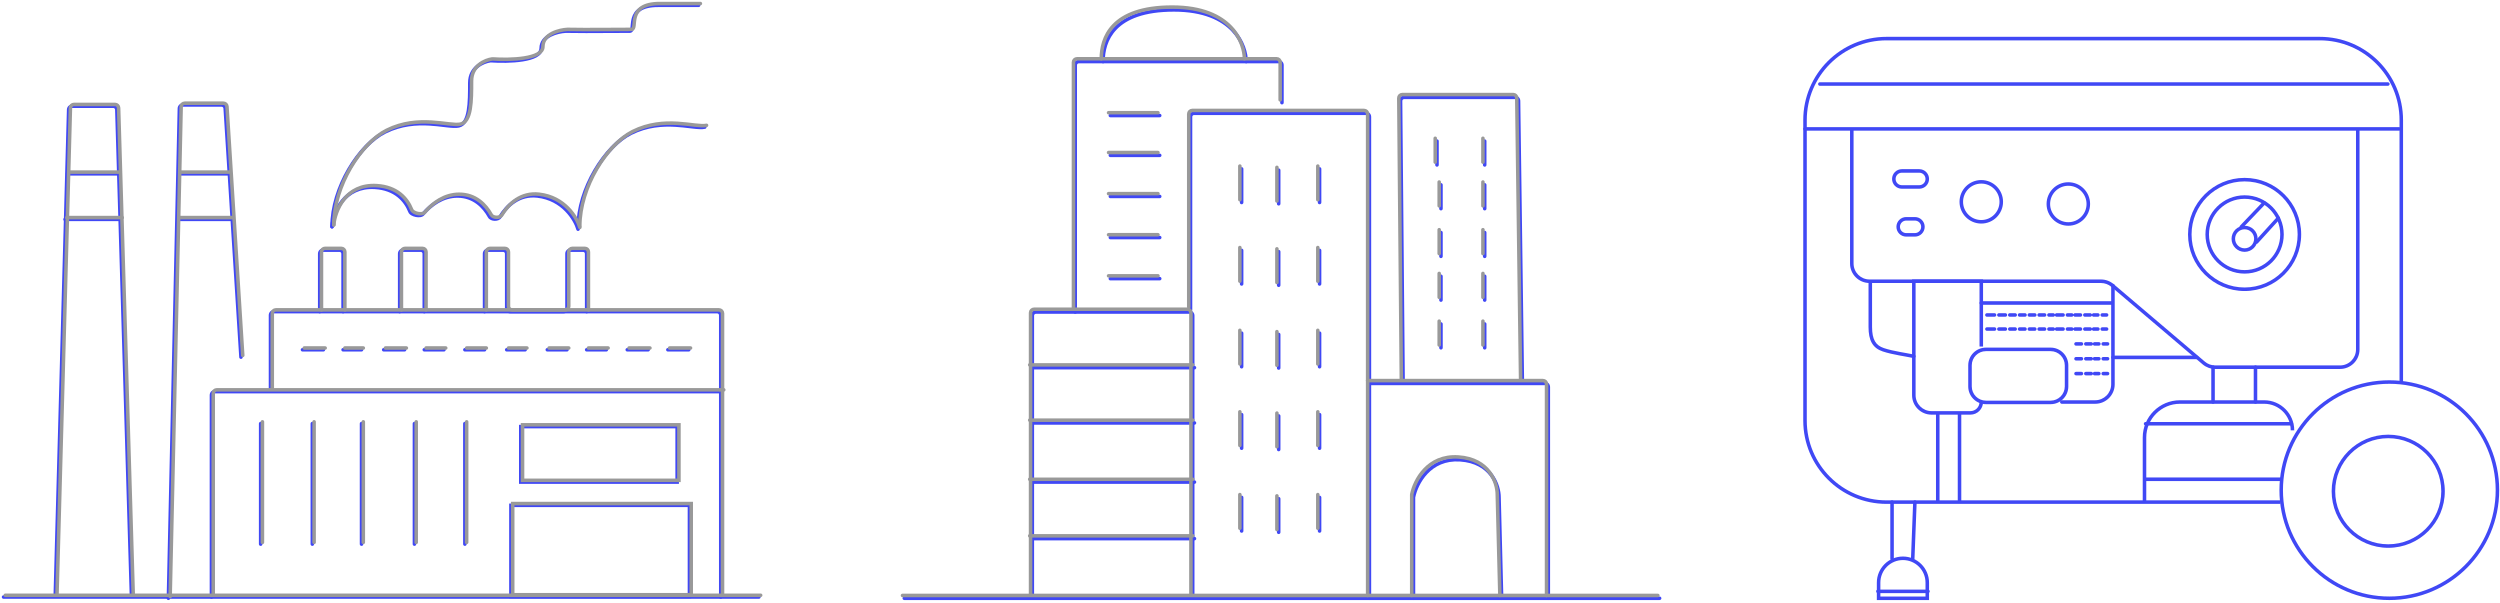 <svg width="705" height="170" viewBox="0 0 705 170" fill="none" xmlns="http://www.w3.org/2000/svg">
<path fill-rule="evenodd" clip-rule="evenodd" d="M20.359 30.447C20.089 30.447 19.867 30.663 19.86 30.933L16.084 167.867H36.564L32.446 30.932C32.438 30.662 32.216 30.447 31.946 30.447H20.359ZM37.565 167.867L33.445 30.902C33.421 30.092 32.757 29.447 31.946 29.447H20.359C19.547 29.447 18.882 30.094 18.86 30.906L15.084 167.867H1C0.724 167.867 0.5 168.091 0.5 168.367C0.5 168.643 0.724 168.867 1 168.867H214.007C214.283 168.867 214.507 168.643 214.507 168.367C214.507 168.091 214.283 167.867 214.007 167.867H37.565Z" fill="#4048F5"/>
<path fill-rule="evenodd" clip-rule="evenodd" d="M50.087 30.568C50.105 29.753 50.771 29.102 51.587 29.102H62.506C63.298 29.102 63.953 29.717 64.003 30.507L68.454 100.688C68.471 100.963 68.262 101.201 67.986 101.218C67.711 101.236 67.473 101.027 67.456 100.751L65.021 62.365H50.374L47.986 168.726C47.98 169.002 47.751 169.221 47.475 169.215C47.199 169.209 46.98 168.98 46.987 168.704L50.087 30.568ZM50.396 61.365H64.958L64.207 49.529H50.662L50.396 61.365ZM50.684 48.529H64.144L63.005 30.57C62.988 30.307 62.77 30.102 62.506 30.102H51.587C51.315 30.102 51.093 30.319 51.087 30.59L50.684 48.529ZM18.539 49.029C18.539 48.753 18.763 48.529 19.039 48.529H33.263C33.539 48.529 33.763 48.753 33.763 49.029C33.763 49.305 33.539 49.529 33.263 49.529H19.039C18.763 49.529 18.539 49.305 18.539 49.029ZM17.846 61.865C17.846 61.589 18.07 61.365 18.346 61.365H33.957C34.233 61.365 34.457 61.589 34.457 61.865C34.457 62.141 34.233 62.365 33.957 62.365H18.346C18.07 62.365 17.846 62.141 17.846 61.865Z" fill="#4048F5"/>
<path fill-rule="evenodd" clip-rule="evenodd" d="M77.281 88.383C77.005 88.383 76.781 88.607 76.781 88.883V110.085C76.781 110.362 76.557 110.585 76.281 110.585C76.005 110.585 75.781 110.362 75.781 110.085V88.883C75.781 88.054 76.453 87.383 77.281 87.383H202.253C203.081 87.383 203.753 88.054 203.753 88.883V168.367C203.753 168.644 203.529 168.867 203.253 168.867C202.976 168.867 202.753 168.644 202.753 168.367V88.883C202.753 88.607 202.529 88.383 202.253 88.383H77.281Z" fill="#4048F5"/>
<path fill-rule="evenodd" clip-rule="evenodd" d="M91.158 71.037C90.882 71.037 90.658 71.261 90.658 71.537V87.883C90.658 88.159 90.434 88.383 90.158 88.383C89.882 88.383 89.658 88.159 89.658 87.883V71.537C89.658 70.709 90.329 70.037 91.158 70.037H95.749C96.577 70.037 97.249 70.709 97.249 71.537V87.883C97.249 88.159 97.025 88.383 96.749 88.383C96.473 88.383 96.249 88.159 96.249 87.883V71.537C96.249 71.261 96.025 71.037 95.749 71.037H91.158ZM113.707 71.037C113.43 71.037 113.207 71.26 113.207 71.536V87.883C113.207 88.159 112.983 88.383 112.707 88.383C112.431 88.383 112.207 88.159 112.207 87.883V71.536C112.207 70.706 112.88 70.037 113.707 70.037H118.645C119.474 70.037 120.145 70.709 120.145 71.537V87.883C120.145 88.159 119.922 88.383 119.645 88.383C119.369 88.383 119.145 88.159 119.145 87.883V71.537C119.145 71.261 118.922 71.037 118.645 71.037H113.707ZM137.644 71.037C137.368 71.037 137.144 71.261 137.144 71.537V87.883C137.144 88.159 136.921 88.383 136.644 88.383C136.368 88.383 136.144 88.159 136.144 87.883V71.537C136.144 70.709 136.816 70.037 137.644 70.037H141.889C142.717 70.037 143.389 70.709 143.389 71.537V86.883C143.389 87.159 143.613 87.383 143.889 87.383H158.888C159.164 87.383 159.388 87.159 159.388 86.883V71.537C159.388 70.709 160.059 70.037 160.888 70.037H164.438C165.267 70.037 165.938 70.709 165.938 71.537V87.883C165.938 88.159 165.715 88.383 165.438 88.383C165.162 88.383 164.938 88.159 164.938 87.883V71.537C164.938 71.261 164.715 71.037 164.438 71.037H160.888C160.612 71.037 160.388 71.261 160.388 71.537V86.883C160.388 87.711 159.716 88.383 158.888 88.383H143.889C143.06 88.383 142.389 87.711 142.389 86.883V71.537C142.389 71.261 142.165 71.037 141.889 71.037H137.644ZM84.801 98.637C84.801 98.361 85.025 98.137 85.301 98.137H91.198C91.475 98.137 91.698 98.361 91.698 98.637C91.698 98.913 91.475 99.137 91.198 99.137H85.301C85.025 99.137 84.801 98.913 84.801 98.637ZM96.249 98.637C96.249 98.361 96.473 98.137 96.749 98.137H101.953C102.229 98.137 102.453 98.361 102.453 98.637C102.453 98.913 102.229 99.137 101.953 99.137H96.749C96.473 99.137 96.249 98.913 96.249 98.637ZM107.697 98.637C107.697 98.361 107.921 98.137 108.197 98.137H114.095C114.371 98.137 114.595 98.361 114.595 98.637C114.595 98.913 114.371 99.137 114.095 99.137H108.197C107.921 99.137 107.697 98.913 107.697 98.637ZM119.145 98.637C119.145 98.361 119.369 98.137 119.645 98.137H125.196C125.472 98.137 125.696 98.361 125.696 98.637C125.696 98.913 125.472 99.137 125.196 99.137H119.645C119.369 99.137 119.145 98.913 119.145 98.637ZM130.594 98.637C130.594 98.361 130.818 98.137 131.094 98.137H136.644C136.921 98.137 137.144 98.361 137.144 98.637C137.144 98.913 136.921 99.137 136.644 99.137H131.094C130.818 99.137 130.594 98.913 130.594 98.637ZM142.389 98.637C142.389 98.361 142.613 98.137 142.889 98.137H148.093C148.369 98.137 148.593 98.361 148.593 98.637C148.593 98.913 148.369 99.137 148.093 99.137H142.889C142.613 99.137 142.389 98.913 142.389 98.637ZM153.837 98.637C153.837 98.361 154.061 98.137 154.337 98.137H159.888C160.164 98.137 160.388 98.361 160.388 98.637C160.388 98.913 160.164 99.137 159.888 99.137H154.337C154.061 99.137 153.837 98.913 153.837 98.637ZM164.938 98.637C164.938 98.361 165.162 98.137 165.438 98.137H170.989C171.265 98.137 171.489 98.361 171.489 98.637C171.489 98.913 171.265 99.137 170.989 99.137H165.438C165.162 99.137 164.938 98.913 164.938 98.637ZM176.387 98.637C176.387 98.361 176.611 98.137 176.887 98.137H182.784C183.06 98.137 183.284 98.361 183.284 98.637C183.284 98.913 183.06 99.137 182.784 99.137H176.887C176.611 99.137 176.387 98.913 176.387 98.637ZM187.835 98.637C187.835 98.361 188.059 98.137 188.335 98.137H194.232C194.509 98.137 194.732 98.361 194.732 98.637C194.732 98.913 194.509 99.137 194.232 99.137H188.335C188.059 99.137 187.835 98.913 187.835 98.637ZM59.129 111.432C59.129 110.604 59.8 109.932 60.629 109.932H203.599C203.875 109.932 204.099 110.156 204.099 110.432C204.099 110.709 203.875 110.932 203.599 110.932H60.629C60.353 110.932 60.129 111.156 60.129 111.432V168.368C60.129 168.644 59.905 168.868 59.629 168.868C59.353 168.868 59.129 168.644 59.129 168.368V111.432ZM73.506 118.952C73.782 118.952 74.006 119.176 74.006 119.452V153.45C74.006 153.726 73.782 153.95 73.506 153.95C73.23 153.95 73.006 153.726 73.006 153.45V119.452C73.006 119.176 73.23 118.952 73.506 118.952ZM88.076 118.952C88.352 118.952 88.576 119.176 88.576 119.452V153.45C88.576 153.726 88.352 153.95 88.076 153.95C87.8 153.95 87.576 153.726 87.576 153.45V119.452C87.576 119.176 87.8 118.952 88.076 118.952ZM101.953 118.952C102.229 118.952 102.453 119.176 102.453 119.452V153.45C102.453 153.726 102.229 153.95 101.953 153.95C101.677 153.95 101.453 153.726 101.453 153.45V119.452C101.453 119.176 101.677 118.952 101.953 118.952ZM116.87 118.952C117.146 118.952 117.37 119.176 117.37 119.452V153.45C117.37 153.726 117.146 153.95 116.87 153.95C116.594 153.95 116.37 153.726 116.37 153.45V119.452C116.37 119.176 116.594 118.952 116.87 118.952ZM131.094 118.952C131.37 118.952 131.594 119.176 131.594 119.452V153.45C131.594 153.726 131.37 153.95 131.094 153.95C130.818 153.95 130.594 153.726 130.594 153.45V119.452C130.594 119.176 130.818 118.952 131.094 118.952Z" fill="#4048F5"/>
<path fill-rule="evenodd" clip-rule="evenodd" d="M190.457 120.799H147.358V135.451H190.457V120.799ZM146.358 119.799V136.451H191.457V119.799H146.358Z" fill="#4048F5"/>
<path fill-rule="evenodd" clip-rule="evenodd" d="M193.926 143.002H144.582V167.715H193.926V143.002ZM143.582 142.002V168.715H194.926V142.002H143.582Z" fill="#4048F5"/>
<path fill-rule="evenodd" clip-rule="evenodd" d="M96.888 57.025C95.081 59.285 94.292 62.098 94.125 63.99C94.101 64.265 93.858 64.468 93.583 64.444C93.308 64.42 93.105 64.177 93.129 63.902C93.309 61.862 94.15 58.848 96.107 56.401C98.083 53.93 101.185 52.057 105.8 52.346C111.708 52.715 114.718 56.082 116.07 59.469C116.114 59.578 116.242 59.729 116.503 59.881C116.755 60.028 117.08 60.146 117.425 60.214C117.77 60.283 118.109 60.296 118.386 60.254C118.673 60.211 118.829 60.119 118.897 60.039C121.169 57.371 124.61 54.773 129.012 54.773C133.841 54.773 136.851 57.892 138.474 60.835C138.598 61.059 138.983 61.27 139.518 61.285C140.054 61.3 140.441 61.111 140.571 60.897C142.545 57.632 146.164 54.147 151.619 54.777C159.103 55.64 162.647 61.608 163.49 64.5C163.567 64.765 163.415 65.043 163.15 65.12C162.885 65.197 162.607 65.045 162.53 64.78C161.755 62.121 158.452 56.572 151.505 55.77C146.613 55.206 143.309 58.301 141.426 61.414C141.023 62.081 140.177 62.304 139.49 62.285C138.801 62.265 137.972 61.995 137.598 61.318C136.07 58.546 133.334 55.773 129.012 55.773C125.025 55.773 121.838 58.129 119.658 60.688C119.37 61.026 118.94 61.182 118.536 61.243C118.121 61.306 117.663 61.281 117.23 61.195C116.797 61.109 116.363 60.957 115.999 60.745C115.645 60.538 115.302 60.241 115.142 59.84C113.908 56.749 111.196 53.685 105.738 53.344C101.472 53.077 98.676 54.789 96.888 57.025Z" fill="#4048F5"/>
<path fill-rule="evenodd" clip-rule="evenodd" d="M180.218 2.219C181.378 1.465 183.075 1 185.56 1H197.008C197.284 1 197.508 1.224 197.508 1.5C197.508 1.776 197.284 2 197.008 2H185.56C183.188 2 181.704 2.446 180.764 3.057C179.836 3.661 179.385 4.459 179.143 5.284C178.955 5.924 178.898 6.546 178.844 7.129C178.826 7.326 178.808 7.519 178.786 7.706C178.745 8.046 178.684 8.416 178.53 8.707C178.448 8.862 178.33 9.013 178.157 9.124C177.982 9.237 177.784 9.285 177.581 9.285C174.999 9.285 172.793 9.3 170.73 9.313C166.988 9.338 163.721 9.36 159.549 9.285C158.441 9.343 156.791 9.645 155.434 10.348C154.075 11.052 153.103 12.1 153.103 13.642C153.103 14.801 152.332 15.623 151.305 16.184C150.279 16.745 148.893 17.11 147.404 17.345C144.417 17.816 140.843 17.787 138.437 17.617C138.403 17.614 138.377 17.615 138.353 17.619C137.427 17.743 136.068 18.18 134.951 19.089C133.852 19.983 132.981 21.338 132.981 23.356V23.388C132.981 26.14 132.981 29.036 132.584 31.333C132.384 32.487 132.078 33.532 131.594 34.344C131.103 35.169 130.414 35.776 129.468 35.986C128.59 36.181 127.375 36.079 126.002 35.924C125.696 35.89 125.379 35.852 125.052 35.813C123.875 35.673 122.562 35.517 121.134 35.433C117.495 35.219 113.17 35.479 108.768 37.68C105.276 39.425 101.61 43.241 98.811 48.031C96.017 52.813 94.127 58.503 94.127 63.945C94.127 64.221 93.903 64.445 93.627 64.445C93.351 64.445 93.127 64.221 93.127 63.945C93.127 58.285 95.087 52.423 97.948 47.526C100.804 42.637 104.596 38.647 108.321 36.785C112.939 34.476 117.46 34.215 121.193 34.435C122.654 34.521 124.005 34.681 125.185 34.822C125.508 34.86 125.818 34.897 126.114 34.931C127.528 35.09 128.567 35.162 129.251 35.01C129.865 34.873 130.347 34.483 130.735 33.833C131.129 33.171 131.408 32.264 131.598 31.163C131.98 28.959 131.981 26.145 131.981 23.356C131.981 21.002 133.016 19.375 134.32 18.313C135.608 17.265 137.151 16.772 138.219 16.628C138.32 16.614 138.415 16.613 138.507 16.619C140.872 16.786 144.364 16.812 147.249 16.357C148.696 16.129 149.948 15.786 150.826 15.306C151.703 14.827 152.103 14.275 152.103 13.642C152.103 11.576 153.442 10.254 154.974 9.46C156.502 8.669 158.312 8.346 159.516 8.286C159.527 8.285 159.539 8.285 159.55 8.285C163.719 8.36 166.97 8.338 170.708 8.314C172.772 8.3 174.984 8.285 177.581 8.285C177.601 8.285 177.612 8.283 177.617 8.282C177.622 8.277 177.632 8.265 177.647 8.238C177.704 8.13 177.752 7.931 177.793 7.588C177.81 7.445 177.825 7.283 177.841 7.106C177.895 6.509 177.965 5.746 178.184 5.002C178.477 4.005 179.046 2.982 180.218 2.219ZM177.621 8.281C177.621 8.281 177.621 8.281 177.619 8.281C177.62 8.281 177.621 8.281 177.621 8.281Z" fill="#4048F5"/>
<path fill-rule="evenodd" clip-rule="evenodd" d="M195.497 35.277C196.911 35.437 197.95 35.508 198.634 35.356C198.903 35.296 199.17 35.466 199.23 35.736C199.29 36.005 199.12 36.273 198.851 36.333C197.973 36.528 196.758 36.426 195.385 36.271C195.079 36.236 194.762 36.199 194.435 36.16C193.258 36.02 191.945 35.864 190.517 35.78C186.878 35.566 182.553 35.825 178.151 38.026C174.659 39.772 170.993 43.588 168.194 48.377C165.4 53.16 163.51 58.85 163.51 64.291C163.51 64.568 163.286 64.791 163.01 64.791C162.734 64.791 162.51 64.568 162.51 64.291C162.51 58.632 164.47 52.769 167.331 47.873C170.187 42.984 173.979 38.994 177.704 37.132C182.322 34.823 186.843 34.562 190.576 34.782C192.037 34.867 193.388 35.028 194.569 35.169C194.891 35.207 195.201 35.244 195.497 35.277Z" fill="#4048F5"/>
<path fill-rule="evenodd" clip-rule="evenodd" d="M292.116 88.496C291.839 88.496 291.616 88.72 291.616 88.996V168.214H335.843V88.996C335.843 88.72 335.619 88.496 335.343 88.496H292.116ZM336.843 168.214V88.996C336.843 88.168 336.171 87.496 335.343 87.496H292.116C291.287 87.496 290.616 88.168 290.616 88.996V168.214H255.007C254.73 168.214 254.507 168.438 254.507 168.714C254.507 168.991 254.73 169.214 255.007 169.214H468.013C468.289 169.214 468.513 168.991 468.513 168.714C468.513 168.438 468.289 168.214 468.013 168.214H336.843Z" fill="#4048F5"/>
<path fill-rule="evenodd" clip-rule="evenodd" d="M290.381 103.689C290.381 103.413 290.605 103.189 290.881 103.189H336.846C337.122 103.189 337.346 103.413 337.346 103.689C337.346 103.966 337.122 104.189 336.846 104.189H290.881C290.605 104.189 290.381 103.966 290.381 103.689ZM290.381 119.275C290.381 118.999 290.605 118.775 290.881 118.775H336.846C337.122 118.775 337.346 118.999 337.346 119.275C337.346 119.551 337.122 119.775 336.846 119.775H290.881C290.605 119.775 290.381 119.551 290.381 119.275ZM290.381 135.948C290.381 135.672 290.605 135.448 290.881 135.448H336.846C337.122 135.448 337.346 135.672 337.346 135.948C337.346 136.224 337.122 136.448 336.846 136.448H290.881C290.605 136.448 290.381 136.224 290.381 135.948ZM290.381 151.896C290.381 151.62 290.605 151.396 290.881 151.396H336.846C337.122 151.396 337.346 151.62 337.346 151.896C337.346 152.172 337.122 152.396 336.846 152.396H290.881C290.605 152.396 290.381 152.172 290.381 151.896Z" fill="#4048F5"/>
<path fill-rule="evenodd" clip-rule="evenodd" d="M304.213 17.867C303.937 17.867 303.713 18.091 303.713 18.367V87.996C303.713 88.272 303.49 88.496 303.213 88.496C302.937 88.496 302.713 88.272 302.713 87.996V18.367C302.713 17.539 303.385 16.867 304.213 16.867H360.51C361.338 16.867 362.01 17.539 362.01 18.367V28.957C362.01 29.234 361.786 29.457 361.51 29.457C361.234 29.457 361.01 29.234 361.01 28.957V18.367C361.01 18.091 360.786 17.867 360.51 17.867H304.213ZM312.613 32.58C312.613 32.303 312.837 32.08 313.113 32.08H327.045C327.321 32.08 327.545 32.303 327.545 32.58C327.545 32.856 327.321 33.08 327.045 33.08H313.113C312.837 33.08 312.613 32.856 312.613 32.58ZM312.613 43.808C312.613 43.532 312.837 43.308 313.113 43.308H327.045C327.321 43.308 327.545 43.532 327.545 43.808C327.545 44.084 327.321 44.308 327.045 44.308H313.113C312.837 44.308 312.613 44.084 312.613 43.808ZM312.613 55.398C312.613 55.122 312.837 54.898 313.113 54.898H327.045C327.321 54.898 327.545 55.122 327.545 55.398C327.545 55.674 327.321 55.898 327.045 55.898H313.113C312.837 55.898 312.613 55.674 312.613 55.398ZM312.613 66.988C312.613 66.712 312.837 66.488 313.113 66.488H327.045C327.321 66.488 327.545 66.712 327.545 66.988C327.545 67.264 327.321 67.488 327.045 67.488H313.113C312.837 67.488 312.613 67.264 312.613 66.988ZM312.613 78.579C312.613 78.302 312.837 78.079 313.113 78.079H327.045C327.321 78.079 327.545 78.302 327.545 78.579C327.545 78.855 327.321 79.079 327.045 79.079H313.113C312.837 79.079 312.613 78.855 312.613 78.579Z" fill="#4048F5"/>
<path fill-rule="evenodd" clip-rule="evenodd" d="M335.225 32.941C335.225 32.113 335.896 31.441 336.725 31.441H385.174C386.002 31.441 386.674 32.113 386.674 32.941V168.714C386.674 168.99 386.45 169.214 386.174 169.214C385.898 169.214 385.674 168.99 385.674 168.714V32.941C385.674 32.665 385.45 32.441 385.174 32.441H336.725C336.449 32.441 336.225 32.665 336.225 32.941V87.38C336.225 87.656 336.001 87.88 335.725 87.88C335.449 87.88 335.225 87.656 335.225 87.38V32.941ZM350.139 47.125C350.415 47.125 350.639 47.349 350.639 47.625V57.108C350.639 57.384 350.415 57.608 350.139 57.608C349.863 57.608 349.639 57.384 349.639 57.108V47.625C349.639 47.349 349.863 47.125 350.139 47.125ZM372.12 47.125C372.396 47.125 372.62 47.349 372.62 47.625V57.108C372.62 57.384 372.396 57.608 372.12 57.608C371.844 57.608 371.62 57.384 371.62 57.108V47.625C371.62 47.349 371.844 47.125 372.12 47.125ZM360.589 47.489C360.865 47.489 361.089 47.713 361.089 47.989V57.472C361.089 57.748 360.865 57.972 360.589 57.972C360.313 57.972 360.089 57.748 360.089 57.472V47.989C360.089 47.713 360.313 47.489 360.589 47.489ZM350.139 70.103C350.415 70.103 350.639 70.326 350.639 70.603V80.085C350.639 80.362 350.415 80.585 350.139 80.585C349.863 80.585 349.639 80.362 349.639 80.085V70.603C349.639 70.326 349.863 70.103 350.139 70.103ZM372.12 70.103C372.396 70.103 372.62 70.326 372.62 70.603V80.085C372.62 80.362 372.396 80.585 372.12 80.585C371.844 80.585 371.62 80.362 371.62 80.085V70.603C371.62 70.326 371.844 70.103 372.12 70.103ZM360.589 70.467C360.865 70.467 361.089 70.691 361.089 70.967V80.45C361.089 80.726 360.865 80.95 360.589 80.95C360.313 80.95 360.089 80.726 360.089 80.45V70.967C360.089 70.691 360.313 70.467 360.589 70.467ZM350.139 93.445C350.415 93.445 350.639 93.669 350.639 93.945V103.428C350.639 103.704 350.415 103.928 350.139 103.928C349.863 103.928 349.639 103.704 349.639 103.428V93.945C349.639 93.669 349.863 93.445 350.139 93.445ZM372.12 93.445C372.396 93.445 372.62 93.669 372.62 93.945V103.428C372.62 103.704 372.396 103.928 372.12 103.928C371.844 103.928 371.62 103.704 371.62 103.428V93.945C371.62 93.669 371.844 93.445 372.12 93.445ZM360.589 93.81C360.865 93.81 361.089 94.034 361.089 94.31V103.793C361.089 104.069 360.865 104.293 360.589 104.293C360.313 104.293 360.089 104.069 360.089 103.793V94.31C360.089 94.034 360.313 93.81 360.589 93.81ZM350.139 116.423C350.415 116.423 350.639 116.647 350.639 116.923V126.406C350.639 126.682 350.415 126.906 350.139 126.906C349.863 126.906 349.639 126.682 349.639 126.406V116.923C349.639 116.647 349.863 116.423 350.139 116.423ZM372.12 116.423C372.396 116.423 372.62 116.647 372.62 116.923V126.406C372.62 126.682 372.396 126.906 372.12 126.906C371.844 126.906 371.62 126.682 371.62 126.406V116.923C371.62 116.647 371.844 116.423 372.12 116.423ZM360.589 116.788C360.865 116.788 361.089 117.011 361.089 117.288V126.77C361.089 127.047 360.865 127.27 360.589 127.27C360.313 127.27 360.089 127.047 360.089 126.77V117.288C360.089 117.011 360.313 116.788 360.589 116.788ZM350.139 139.765C350.415 139.765 350.639 139.989 350.639 140.265V149.748C350.639 150.024 350.415 150.248 350.139 150.248C349.863 150.248 349.639 150.024 349.639 149.748V140.265C349.639 139.989 349.863 139.765 350.139 139.765ZM372.12 139.765C372.396 139.765 372.62 139.989 372.62 140.265V149.748C372.62 150.024 372.396 150.248 372.12 150.248C371.844 150.248 371.62 150.024 371.62 149.748V140.265C371.62 139.989 371.844 139.765 372.12 139.765ZM360.589 140.13C360.865 140.13 361.089 140.354 361.089 140.63V150.113C361.089 150.389 360.865 150.613 360.589 150.613C360.313 150.613 360.089 150.389 360.089 150.113V140.63C360.089 140.354 360.313 140.13 360.589 140.13Z" fill="#4048F5"/>
<path fill-rule="evenodd" clip-rule="evenodd" d="M395.957 27.957C395.679 27.957 395.454 28.184 395.457 28.462L396.174 107.623H428.805L427.728 28.45C427.724 28.177 427.502 27.957 427.228 27.957H395.957ZM429.805 107.623L428.728 28.437C428.717 27.616 428.049 26.957 427.228 26.957H395.957C395.123 26.957 394.449 27.637 394.457 28.471L395.174 107.623H386.174C385.898 107.623 385.674 107.847 385.674 108.123C385.674 108.399 385.898 108.623 386.174 108.623H435.623C435.899 108.623 436.123 108.847 436.123 109.123V168.714C436.123 168.99 436.347 169.214 436.623 169.214C436.899 169.214 437.123 168.99 437.123 168.714V109.123C437.123 108.295 436.451 107.623 435.623 107.623H429.805ZM402.582 133.607C400.557 135.748 399.483 138.425 399.112 140.251C399.106 140.278 399.103 140.306 399.103 140.34V168.714C399.103 168.99 398.879 169.214 398.603 169.214C398.327 169.214 398.103 168.99 398.103 168.714V140.34C398.103 140.246 398.112 140.151 398.132 140.052C398.533 138.079 399.678 135.221 401.856 132.92C404.048 130.603 407.281 128.859 411.797 129.16C416.324 129.461 419.2 131.354 420.936 133.635C422.654 135.895 423.23 138.502 423.231 140.237C423.231 140.239 423.231 140.241 423.231 140.244L423.962 168.701C423.969 168.977 423.751 169.207 423.475 169.214C423.199 169.221 422.969 169.003 422.962 168.727L422.231 140.244C422.231 138.694 421.709 136.304 420.14 134.241C418.585 132.197 415.978 130.44 411.731 130.157C407.544 129.879 404.592 131.482 402.582 133.607Z" fill="#4048F5"/>
<path fill-rule="evenodd" clip-rule="evenodd" d="M405.232 39.289C405.508 39.289 405.732 39.513 405.732 39.789V46.516C405.732 46.792 405.508 47.016 405.232 47.016C404.956 47.016 404.732 46.792 404.732 46.516V39.789C404.732 39.513 404.956 39.289 405.232 39.289ZM418.685 39.289C418.962 39.289 419.185 39.513 419.185 39.789V46.516C419.185 46.792 418.962 47.016 418.685 47.016C418.409 47.016 418.185 46.792 418.185 46.516V39.789C418.185 39.513 418.409 39.289 418.685 39.289Z" fill="#4048F5"/>
<path fill-rule="evenodd" clip-rule="evenodd" d="M406.353 51.621C406.63 51.621 406.853 51.845 406.853 52.121V58.848C406.853 59.124 406.63 59.348 406.353 59.348C406.077 59.348 405.853 59.124 405.853 58.848V52.121C405.853 51.845 406.077 51.621 406.353 51.621ZM418.685 51.621C418.962 51.621 419.185 51.845 419.185 52.121V58.848C419.185 59.124 418.962 59.348 418.685 59.348C418.409 59.348 418.185 59.124 418.185 58.848V52.121C418.185 51.845 418.409 51.621 418.685 51.621Z" fill="#4048F5"/>
<path fill-rule="evenodd" clip-rule="evenodd" d="M406.353 65.072C406.63 65.072 406.853 65.296 406.853 65.572V72.299C406.853 72.575 406.63 72.799 406.353 72.799C406.077 72.799 405.853 72.575 405.853 72.299V65.572C405.853 65.296 406.077 65.072 406.353 65.072ZM418.685 65.072C418.962 65.072 419.185 65.296 419.185 65.572V72.299C419.185 72.575 418.962 72.799 418.685 72.799C418.409 72.799 418.185 72.575 418.185 72.299V65.572C418.185 65.296 418.409 65.072 418.685 65.072Z" fill="#4048F5"/>
<path fill-rule="evenodd" clip-rule="evenodd" d="M406.353 77.404C406.63 77.404 406.853 77.628 406.853 77.904V84.631C406.853 84.907 406.63 85.131 406.353 85.131C406.077 85.131 405.853 84.907 405.853 84.631V77.904C405.853 77.628 406.077 77.404 406.353 77.404ZM418.685 77.404C418.962 77.404 419.185 77.628 419.185 77.904V84.631C419.185 84.907 418.962 85.131 418.685 85.131C418.409 85.131 418.185 84.907 418.185 84.631V77.904C418.185 77.628 418.409 77.404 418.685 77.404Z" fill="#4048F5"/>
<path fill-rule="evenodd" clip-rule="evenodd" d="M406.353 90.857C406.63 90.857 406.853 91.081 406.853 91.357V98.084C406.853 98.36 406.63 98.584 406.353 98.584C406.077 98.584 405.853 98.36 405.853 98.084V91.357C405.853 91.081 406.077 90.857 406.353 90.857ZM418.685 90.857C418.962 90.857 419.185 91.081 419.185 91.357V98.084C419.185 98.36 418.962 98.584 418.685 98.584C418.409 98.584 418.185 98.36 418.185 98.084V91.357C418.185 91.081 418.409 90.857 418.685 90.857Z" fill="#4048F5"/>
<path fill-rule="evenodd" clip-rule="evenodd" d="M314.965 8.272C312.241 11.069 311.561 14.564 311.561 17.367C311.561 17.643 311.337 17.867 311.061 17.867C310.785 17.867 310.561 17.643 310.561 17.367C310.561 14.417 311.276 10.626 314.249 7.574C317.223 4.52 322.373 2.293 331.055 2.293C339.679 2.293 344.912 4.918 347.987 8.153C351.05 11.376 351.92 15.149 351.92 17.367C351.92 17.643 351.696 17.867 351.42 17.867C351.144 17.867 350.92 17.643 350.92 17.367C350.92 15.367 350.124 11.853 347.263 8.842C344.414 5.845 339.465 3.293 331.055 3.293C322.534 3.293 317.687 5.477 314.965 8.272Z" fill="#4048F5"/>
<path fill-rule="evenodd" clip-rule="evenodd" d="M508.513 33.883C508.513 20.904 519.035 10.383 532.013 10.383H654.163C667.142 10.383 677.663 20.904 677.663 33.883V107.845H676.663V33.883C676.663 21.456 666.59 11.383 654.163 11.383H532.013C519.587 11.383 509.513 21.456 509.513 33.883V118.598C509.513 131.024 519.587 141.098 532.013 141.098H643.104V142.098H532.013C519.035 142.098 508.513 131.577 508.513 118.598V33.883Z" fill="#4048F5"/>
<path fill-rule="evenodd" clip-rule="evenodd" d="M508.513 36.352C508.513 36.075 508.737 35.852 509.013 35.852H676.55C676.826 35.852 677.05 36.075 677.05 36.352C677.05 36.628 676.826 36.852 676.55 36.852H665.39V98.55C665.39 101.588 662.927 104.05 659.89 104.05H624.689C623.385 104.05 622.123 103.587 621.128 102.742L595.392 80.88C594.579 80.189 593.546 79.81 592.479 79.81H527.208C524.17 79.81 521.708 77.347 521.708 74.31V36.852H509.013C508.737 36.852 508.513 36.628 508.513 36.352ZM522.708 36.852V74.31C522.708 76.795 524.722 78.81 527.208 78.81H592.479C593.783 78.81 595.045 79.273 596.039 80.118L621.776 101.98C622.589 102.671 623.622 103.05 624.689 103.05H659.89C662.375 103.05 664.39 101.036 664.39 98.55V36.852H522.708Z" fill="#4048F5"/>
<path fill-rule="evenodd" clip-rule="evenodd" d="M539.198 78.807L559.222 78.807V97.717H558.222V79.807L540.198 79.807V111.435C540.198 113.92 542.212 115.935 544.698 115.935H555.653C557.072 115.935 558.222 114.785 558.222 113.366H559.222C559.222 115.337 557.624 116.935 555.653 116.935H544.698C541.66 116.935 539.198 114.472 539.198 111.435V78.807Z" fill="#4048F5"/>
<path fill-rule="evenodd" clip-rule="evenodd" d="M595.85 80.037C596.126 80.037 596.35 80.261 596.35 80.537V108.369C596.35 111.407 593.888 113.869 590.85 113.869H581.428C581.152 113.869 580.928 113.645 580.928 113.369C580.928 113.093 581.152 112.869 581.428 112.869H590.85C593.335 112.869 595.35 110.855 595.35 108.369V85.947H558.722C558.446 85.947 558.222 85.723 558.222 85.447C558.222 85.171 558.446 84.947 558.722 84.947H595.35V80.537C595.35 80.261 595.574 80.037 595.85 80.037Z" fill="#4048F5"/>
<path fill-rule="evenodd" clip-rule="evenodd" d="M559.81 88.822C559.81 88.546 560.034 88.322 560.31 88.322H562.458C562.734 88.322 562.958 88.546 562.958 88.822C562.958 89.098 562.734 89.322 562.458 89.322H560.31C560.034 89.322 559.81 89.098 559.81 88.822ZM563.185 88.822C563.185 88.546 563.409 88.322 563.685 88.322H565.526C565.803 88.322 566.026 88.546 566.026 88.822C566.026 89.098 565.803 89.322 565.526 89.322H563.685C563.409 89.322 563.185 89.098 563.185 88.822ZM566.254 88.822C566.254 88.546 566.478 88.322 566.754 88.322H568.288C568.564 88.322 568.788 88.546 568.788 88.822C568.788 89.098 568.564 89.322 568.288 89.322H566.754C566.478 89.322 566.254 89.098 566.254 88.822ZM569.015 88.822C569.015 88.546 569.239 88.322 569.515 88.322H571.05C571.326 88.322 571.55 88.546 571.55 88.822C571.55 89.098 571.326 89.322 571.05 89.322H569.515C569.239 89.322 569.015 89.098 569.015 88.822ZM571.777 88.822C571.777 88.546 572.001 88.322 572.277 88.322H573.811C574.087 88.322 574.311 88.546 574.311 88.822C574.311 89.098 574.087 89.322 573.811 89.322H572.277C572.001 89.322 571.777 89.098 571.777 88.822ZM574.539 88.822C574.539 88.546 574.762 88.322 575.039 88.322H576.573C576.849 88.322 577.073 88.546 577.073 88.822C577.073 89.098 576.849 89.322 576.573 89.322H575.039C574.762 89.322 574.539 89.098 574.539 88.822ZM577.3 88.822C577.3 88.546 577.524 88.322 577.8 88.322H579.028C579.234 88.322 579.412 88.448 579.488 88.627C579.564 88.448 579.741 88.322 579.948 88.322H581.789C582.065 88.322 582.289 88.546 582.289 88.822C582.289 89.098 582.065 89.322 581.789 89.322H579.948C579.741 89.322 579.564 89.197 579.488 89.018C579.412 89.197 579.234 89.322 579.028 89.322H577.8C577.524 89.322 577.3 89.098 577.3 88.822ZM582.517 88.822C582.517 88.546 582.74 88.322 583.017 88.322H584.244C584.451 88.322 584.628 88.448 584.704 88.627C584.78 88.448 584.958 88.322 585.164 88.322H586.699C586.975 88.322 587.199 88.546 587.199 88.822C587.199 89.098 586.975 89.322 586.699 89.322H585.164C584.958 89.322 584.78 89.197 584.704 89.018C584.628 89.197 584.451 89.322 584.244 89.322H583.017C582.74 89.322 582.517 89.098 582.517 88.822ZM587.426 88.822C587.426 88.546 587.65 88.322 587.926 88.322H589.46C589.667 88.322 589.844 88.448 589.92 88.627C589.997 88.448 590.174 88.322 590.381 88.322H591.608C591.884 88.322 592.108 88.546 592.108 88.822C592.108 89.098 591.884 89.322 591.608 89.322H590.381C590.174 89.322 589.997 89.197 589.92 89.018C589.844 89.197 589.667 89.322 589.46 89.322H587.926C587.65 89.322 587.426 89.098 587.426 88.822ZM592.336 88.822C592.336 88.546 592.559 88.322 592.836 88.322H594.063C594.339 88.322 594.563 88.546 594.563 88.822C594.563 89.098 594.339 89.322 594.063 89.322H592.836C592.559 89.322 592.336 89.098 592.336 88.822Z" fill="#4048F5"/>
<path fill-rule="evenodd" clip-rule="evenodd" d="M559.81 92.793C559.81 92.517 560.034 92.293 560.31 92.293H562.458C562.734 92.293 562.958 92.517 562.958 92.793C562.958 93.069 562.734 93.293 562.458 93.293H560.31C560.034 93.293 559.81 93.069 559.81 92.793ZM563.185 92.793C563.185 92.517 563.409 92.293 563.685 92.293H565.526C565.803 92.293 566.026 92.517 566.026 92.793C566.026 93.069 565.803 93.293 565.526 93.293H563.685C563.409 93.293 563.185 93.069 563.185 92.793ZM566.254 92.793C566.254 92.517 566.478 92.293 566.754 92.293H568.288C568.564 92.293 568.788 92.517 568.788 92.793C568.788 93.069 568.564 93.293 568.288 93.293H566.754C566.478 93.293 566.254 93.069 566.254 92.793ZM569.015 92.793C569.015 92.517 569.239 92.293 569.515 92.293H571.05C571.326 92.293 571.55 92.517 571.55 92.793C571.55 93.069 571.326 93.293 571.05 93.293H569.515C569.239 93.293 569.015 93.069 569.015 92.793ZM571.777 92.793C571.777 92.517 572.001 92.293 572.277 92.293H573.811C574.087 92.293 574.311 92.517 574.311 92.793C574.311 93.069 574.087 93.293 573.811 93.293H572.277C572.001 93.293 571.777 93.069 571.777 92.793ZM574.539 92.793C574.539 92.517 574.762 92.293 575.039 92.293H576.573C576.849 92.293 577.073 92.517 577.073 92.793C577.073 93.069 576.849 93.293 576.573 93.293H575.039C574.762 93.293 574.539 93.069 574.539 92.793ZM577.3 92.793C577.3 92.517 577.524 92.293 577.8 92.293H579.028C579.234 92.293 579.412 92.418 579.488 92.597C579.564 92.418 579.741 92.293 579.948 92.293H581.789C582.065 92.293 582.289 92.517 582.289 92.793C582.289 93.069 582.065 93.293 581.789 93.293H579.948C579.741 93.293 579.564 93.168 579.488 92.989C579.412 93.168 579.234 93.293 579.028 93.293H577.8C577.524 93.293 577.3 93.069 577.3 92.793ZM582.517 92.793C582.517 92.517 582.74 92.293 583.017 92.293H584.244C584.451 92.293 584.628 92.418 584.704 92.597C584.78 92.418 584.958 92.293 585.164 92.293H586.699C586.975 92.293 587.199 92.517 587.199 92.793C587.199 93.069 586.975 93.293 586.699 93.293H585.164C584.958 93.293 584.78 93.168 584.704 92.989C584.628 93.168 584.451 93.293 584.244 93.293H583.017C582.74 93.293 582.517 93.069 582.517 92.793ZM587.426 92.793C587.426 92.517 587.65 92.293 587.926 92.293H589.46C589.667 92.293 589.844 92.418 589.92 92.597C589.997 92.418 590.174 92.293 590.381 92.293H591.608C591.884 92.293 592.108 92.517 592.108 92.793C592.108 93.069 591.884 93.293 591.608 93.293H590.381C590.174 93.293 589.997 93.168 589.92 92.989C589.844 93.168 589.667 93.293 589.46 93.293H587.926C587.65 93.293 587.426 93.069 587.426 92.793ZM592.336 92.793C592.336 92.517 592.559 92.293 592.836 92.293H594.063C594.339 92.293 594.563 92.517 594.563 92.793C594.563 93.069 594.339 93.293 594.063 93.293H592.836C592.559 93.293 592.336 93.069 592.336 92.793Z" fill="#4048F5"/>
<path fill-rule="evenodd" clip-rule="evenodd" d="M584.935 96.981C584.935 96.704 585.159 96.481 585.435 96.481H586.97C587.246 96.481 587.47 96.704 587.47 96.981C587.47 97.257 587.246 97.481 586.97 97.481H585.435C585.159 97.481 584.935 97.257 584.935 96.981ZM587.697 96.981C587.697 96.704 587.921 96.481 588.197 96.481H589.731C589.938 96.481 590.115 96.606 590.191 96.785C590.268 96.606 590.445 96.481 590.652 96.481H591.879C592.155 96.481 592.379 96.704 592.379 96.981C592.379 97.257 592.155 97.481 591.879 97.481H590.652C590.445 97.481 590.268 97.355 590.191 97.176C590.115 97.355 589.938 97.481 589.731 97.481H588.197C587.921 97.481 587.697 97.257 587.697 96.981ZM592.606 96.981C592.606 96.704 592.83 96.481 593.106 96.481H594.334C594.61 96.481 594.834 96.704 594.834 96.981C594.834 97.257 594.61 97.481 594.334 97.481H593.106C592.83 97.481 592.606 97.257 592.606 96.981Z" fill="#4048F5"/>
<path fill-rule="evenodd" clip-rule="evenodd" d="M584.935 101.168C584.935 100.892 585.159 100.668 585.435 100.668H586.969C587.246 100.668 587.469 100.892 587.469 101.168C587.469 101.444 587.246 101.668 586.969 101.668H585.435C585.159 101.668 584.935 101.444 584.935 101.168ZM587.697 101.168C587.697 100.892 587.921 100.668 588.197 100.668H589.731C589.938 100.668 590.115 100.793 590.191 100.972C590.267 100.793 590.445 100.668 590.652 100.668H591.879C592.155 100.668 592.379 100.892 592.379 101.168C592.379 101.444 592.155 101.668 591.879 101.668H590.652C590.445 101.668 590.267 101.543 590.191 101.364C590.115 101.543 589.938 101.668 589.731 101.668H588.197C587.921 101.668 587.697 101.444 587.697 101.168ZM592.606 101.168C592.606 100.892 592.83 100.668 593.106 100.668H594.334C594.61 100.668 594.834 100.892 594.834 101.168C594.834 101.444 594.61 101.668 594.334 101.668H593.106C592.83 101.668 592.606 101.444 592.606 101.168Z" fill="#4048F5"/>
<path fill-rule="evenodd" clip-rule="evenodd" d="M584.935 105.355C584.935 105.079 585.159 104.855 585.435 104.855H586.969C587.246 104.855 587.469 105.079 587.469 105.355C587.469 105.632 587.246 105.855 586.969 105.855H585.435C585.159 105.855 584.935 105.632 584.935 105.355ZM587.697 105.355C587.697 105.079 587.921 104.855 588.197 104.855H589.731C589.938 104.855 590.115 104.981 590.191 105.16C590.267 104.981 590.445 104.855 590.652 104.855H591.879C592.155 104.855 592.379 105.079 592.379 105.355C592.379 105.632 592.155 105.855 591.879 105.855H590.652C590.445 105.855 590.267 105.73 590.191 105.551C590.115 105.73 589.938 105.855 589.731 105.855H588.197C587.921 105.855 587.697 105.632 587.697 105.355ZM592.606 105.355C592.606 105.079 592.83 104.855 593.106 104.855H594.334C594.61 104.855 594.834 105.079 594.834 105.355C594.834 105.632 594.61 105.855 594.334 105.855H593.106C592.83 105.855 592.606 105.632 592.606 105.355Z" fill="#4048F5"/>
<path fill-rule="evenodd" clip-rule="evenodd" d="M578.269 99.025H560.04C557.831 99.025 556.04 100.816 556.04 103.025V108.981C556.04 111.19 557.831 112.981 560.04 112.981H578.269C580.478 112.981 582.269 111.19 582.269 108.981V103.025C582.269 100.816 580.478 99.025 578.269 99.025ZM560.04 98.025C557.278 98.025 555.04 100.264 555.04 103.025V108.981C555.04 111.743 557.278 113.981 560.04 113.981H578.269C581.031 113.981 583.269 111.743 583.269 108.981V103.025C583.269 100.264 581.031 98.025 578.269 98.025H560.04Z" fill="#4048F5"/>
<path fill-rule="evenodd" clip-rule="evenodd" d="M527.424 79.115C527.7 79.115 527.924 79.339 527.924 79.615V92.196C527.924 93.998 528.189 95.291 528.723 96.225C529.245 97.14 530.055 97.762 531.264 98.165C532.61 98.614 534.269 98.967 535.839 99.26C536.432 99.371 537.017 99.474 537.565 99.571C538.447 99.727 539.233 99.865 539.806 99.993C540.076 100.052 540.246 100.319 540.186 100.589C540.126 100.859 539.859 101.029 539.589 100.969C539.034 100.845 538.289 100.714 537.429 100.563C536.878 100.466 536.28 100.36 535.655 100.243C534.079 99.949 532.363 99.586 530.948 99.114C529.553 98.649 528.522 97.89 527.854 96.721C527.197 95.57 526.924 94.076 526.924 92.196V79.615C526.924 79.339 527.148 79.115 527.424 79.115Z" fill="#4048F5"/>
<path fill-rule="evenodd" clip-rule="evenodd" d="M512.701 23.699C512.701 23.423 512.925 23.199 513.201 23.199L673.373 23.199C673.649 23.199 673.873 23.423 673.873 23.699C673.873 23.975 673.649 24.199 673.373 24.199L513.201 24.199C512.925 24.199 512.701 23.975 512.701 23.699Z" fill="#4048F5"/>
<path fill-rule="evenodd" clip-rule="evenodd" d="M541.232 48.703H536.322C535.349 48.703 534.561 49.492 534.561 50.465C534.561 51.438 535.349 52.226 536.322 52.226H541.232C542.205 52.226 542.993 51.438 542.993 50.465C542.993 49.492 542.205 48.703 541.232 48.703ZM536.322 47.703C534.797 47.703 533.561 48.94 533.561 50.465C533.561 51.99 534.797 53.226 536.322 53.226H541.232C542.757 53.226 543.993 51.99 543.993 50.465C543.993 48.94 542.757 47.703 541.232 47.703H536.322Z" fill="#4048F5"/>
<path fill-rule="evenodd" clip-rule="evenodd" d="M540.004 62.205H537.55C536.577 62.205 535.788 62.994 535.788 63.967C535.788 64.94 536.577 65.728 537.55 65.728H540.004C540.977 65.728 541.766 64.94 541.766 63.967C541.766 62.994 540.977 62.205 540.004 62.205ZM537.55 61.205C536.025 61.205 534.788 62.441 534.788 63.967C534.788 65.492 536.025 66.728 537.55 66.728H540.004C541.53 66.728 542.766 65.492 542.766 63.967C542.766 62.441 541.53 61.205 540.004 61.205H537.55Z" fill="#4048F5"/>
<path fill-rule="evenodd" clip-rule="evenodd" d="M558.722 62.047C561.559 62.047 563.859 59.747 563.859 56.91C563.859 54.073 561.559 51.773 558.722 51.773C555.885 51.773 553.585 54.073 553.585 56.91C553.585 59.747 555.885 62.047 558.722 62.047ZM558.722 63.047C562.111 63.047 564.859 60.3 564.859 56.91C564.859 53.521 562.111 50.773 558.722 50.773C555.333 50.773 552.585 53.521 552.585 56.91C552.585 60.3 555.333 63.047 558.722 63.047Z" fill="#4048F5"/>
<path fill-rule="evenodd" clip-rule="evenodd" d="M583.269 62.66C586.106 62.66 588.406 60.361 588.406 57.524C588.406 54.687 586.106 52.387 583.269 52.387C580.432 52.387 578.132 54.687 578.132 57.524C578.132 60.361 580.432 62.66 583.269 62.66ZM583.269 63.66C586.659 63.66 589.406 60.913 589.406 57.524C589.406 54.134 586.659 51.387 583.269 51.387C579.88 51.387 577.132 54.134 577.132 57.524C577.132 60.913 579.88 63.66 583.269 63.66Z" fill="#4048F5"/>
<path fill-rule="evenodd" clip-rule="evenodd" d="M632.978 81.07C641.238 81.07 647.934 74.374 647.934 66.114C647.934 57.854 641.238 51.158 632.978 51.158C624.718 51.158 618.022 57.854 618.022 66.114C618.022 74.374 624.718 81.07 632.978 81.07ZM632.978 82.07C641.79 82.07 648.934 74.926 648.934 66.114C648.934 57.302 641.79 50.158 632.978 50.158C624.166 50.158 617.022 57.302 617.022 66.114C617.022 74.926 624.166 82.07 632.978 82.07Z" fill="#4048F5"/>
<path fill-rule="evenodd" clip-rule="evenodd" d="M632.978 76.161C638.526 76.161 643.024 71.663 643.024 66.115C643.024 60.566 638.526 56.068 632.978 56.068C627.429 56.068 622.932 60.566 622.932 66.115C622.932 71.663 627.429 76.161 632.978 76.161ZM632.978 77.161C639.079 77.161 644.024 72.216 644.024 66.115C644.024 60.014 639.079 55.068 632.978 55.068C626.877 55.068 621.932 60.014 621.932 66.115C621.932 72.216 626.877 77.161 632.978 77.161Z" fill="#4048F5"/>
<path fill-rule="evenodd" clip-rule="evenodd" d="M638.846 56.853C639.046 57.044 639.053 57.36 638.863 57.56L632.419 64.311C632.228 64.51 631.912 64.518 631.712 64.327C631.512 64.136 631.505 63.82 631.696 63.62L638.139 56.87C638.33 56.67 638.647 56.663 638.846 56.853ZM642.826 61.141C643.031 61.326 643.046 61.643 642.86 61.847L636.723 68.597C636.537 68.802 636.221 68.817 636.017 68.631C635.813 68.445 635.797 68.129 635.983 67.925L642.12 61.174C642.306 60.97 642.622 60.955 642.826 61.141Z" fill="#4048F5"/>
<path fill-rule="evenodd" clip-rule="evenodd" d="M632.978 70.024C634.459 70.024 635.66 68.824 635.66 67.342C635.66 65.861 634.459 64.66 632.978 64.66C631.497 64.66 630.296 65.861 630.296 67.342C630.296 68.824 631.497 70.024 632.978 70.024ZM632.978 71.024C635.012 71.024 636.66 69.376 636.66 67.342C636.66 65.309 635.012 63.66 632.978 63.66C630.944 63.66 629.296 65.309 629.296 67.342C629.296 69.376 630.944 71.024 632.978 71.024Z" fill="#4048F5"/>
<path fill-rule="evenodd" clip-rule="evenodd" d="M595.35 100.787C595.35 100.511 595.574 100.287 595.85 100.287H619.477C619.753 100.287 619.977 100.511 619.977 100.787C619.977 101.063 619.753 101.287 619.477 101.287H595.85C595.574 101.287 595.35 101.063 595.35 100.787ZM624.079 103.049C624.356 103.049 624.579 103.273 624.579 103.549V113.368C624.579 113.644 624.356 113.868 624.079 113.868C623.803 113.868 623.579 113.644 623.579 113.368V103.549C623.579 103.273 623.803 103.049 624.079 103.049ZM636.046 103.049C636.322 103.049 636.546 103.273 636.546 103.549V113.368C636.546 113.644 636.322 113.868 636.046 113.868C635.77 113.868 635.546 113.644 635.546 113.368V103.549C635.546 103.273 635.77 103.049 636.046 103.049ZM546.448 116.243C546.724 116.243 546.948 116.467 546.948 116.743V141.29C546.948 141.567 546.724 141.79 546.448 141.79C546.172 141.79 545.948 141.567 545.948 141.29V116.743C545.948 116.467 546.172 116.243 546.448 116.243ZM552.585 116.243C552.861 116.243 553.085 116.467 553.085 116.743V141.29C553.085 141.567 552.861 141.79 552.585 141.79C552.309 141.79 552.085 141.567 552.085 141.29V116.743C552.085 116.467 552.309 116.243 552.585 116.243Z" fill="#4048F5"/>
<path fill-rule="evenodd" clip-rule="evenodd" d="M540.024 141.098C540.3 141.109 540.515 141.341 540.504 141.617L539.89 157.573C539.88 157.849 539.647 158.064 539.372 158.053C539.096 158.043 538.88 157.81 538.891 157.534L539.505 141.578C539.515 141.303 539.748 141.087 540.024 141.098ZM533.561 141.098C533.837 141.098 534.061 141.322 534.061 141.598V157.554C534.061 157.83 533.837 158.054 533.561 158.054C533.285 158.054 533.061 157.83 533.061 157.554V141.598C533.061 141.322 533.285 141.098 533.561 141.098Z" fill="#4048F5"/>
<path fill-rule="evenodd" clip-rule="evenodd" d="M542.993 168.213V164.304C542.993 160.789 540.144 157.939 536.629 157.939C533.114 157.939 530.265 160.789 530.265 164.304V168.213H542.993ZM536.629 156.939C532.562 156.939 529.265 160.237 529.265 164.304V169.213H543.993V164.304C543.993 160.237 540.696 156.939 536.629 156.939Z" fill="#4048F5"/>
<path fill-rule="evenodd" clip-rule="evenodd" d="M529.072 166.76C529.072 166.484 529.296 166.26 529.572 166.26H543.687C543.963 166.26 544.187 166.484 544.187 166.76C544.187 167.036 543.963 167.26 543.687 167.26H529.572C529.296 167.26 529.072 167.036 529.072 166.76Z" fill="#4048F5"/>
<path fill-rule="evenodd" clip-rule="evenodd" d="M604.248 123.369C604.248 117.57 608.949 112.869 614.748 112.869H638.501C643.183 112.869 646.979 116.665 646.979 121.347H645.979C645.979 117.217 642.631 113.869 638.501 113.869H614.748C609.502 113.869 605.248 118.122 605.248 123.369V141.599H604.248V123.369Z" fill="#4048F5"/>
<path fill-rule="evenodd" clip-rule="evenodd" d="M604.555 119.504C604.555 119.228 604.779 119.004 605.055 119.004H646.172C646.448 119.004 646.672 119.228 646.672 119.504C646.672 119.78 646.448 120.004 646.172 120.004H605.055C604.779 120.004 604.555 119.78 604.555 119.504ZM604.555 135.153C604.555 134.877 604.779 134.653 605.055 134.653H643.104C643.38 134.653 643.604 134.877 643.604 135.153C643.604 135.429 643.38 135.653 643.104 135.653H605.055C604.779 135.653 604.555 135.429 604.555 135.153Z" fill="#4048F5"/>
<path fill-rule="evenodd" clip-rule="evenodd" d="M673.788 168.215C690.352 168.215 703.779 154.787 703.779 138.224C703.779 121.66 690.352 108.232 673.788 108.232C657.224 108.232 643.797 121.66 643.797 138.224C643.797 154.787 657.224 168.215 673.788 168.215ZM673.788 169.215C690.904 169.215 704.779 155.34 704.779 138.224C704.779 121.108 690.904 107.232 673.788 107.232C656.672 107.232 642.797 121.108 642.797 138.224C642.797 155.34 656.672 169.215 673.788 169.215Z" fill="#4048F5"/>
<path fill-rule="evenodd" clip-rule="evenodd" d="M673.481 153.486C681.741 153.486 688.437 146.79 688.437 138.53C688.437 130.27 681.741 123.574 673.481 123.574C665.221 123.574 658.525 130.27 658.525 138.53C658.525 146.79 665.221 153.486 673.481 153.486ZM673.481 154.486C682.293 154.486 689.437 147.342 689.437 138.53C689.437 129.718 682.293 122.574 673.481 122.574C664.669 122.574 657.525 129.718 657.525 138.53C657.525 147.342 664.669 154.486 673.481 154.486Z" fill="#4048F5"/>
<path d="M254.507 167.921H290.616M467.513 167.921H335.843M290.616 167.921V88.203C290.616 87.651 291.063 87.203 291.616 87.203H334.843C335.395 87.203 335.843 87.651 335.843 88.203V167.921M290.616 167.921H335.843" stroke="#999999" stroke-linecap="round" stroke-linejoin="round"/>
<path d="M290.381 102.896H336.346M290.381 118.482H336.346M290.381 135.155H336.346M290.381 151.103H336.346" stroke="#999999" stroke-linecap="round" stroke-linejoin="round"/>
<path d="M302.713 87.203V17.574C302.713 17.022 303.161 16.574 303.713 16.574H360.01C360.562 16.574 361.01 17.022 361.01 17.574V28.165M312.613 31.787H326.545M312.613 43.015H326.545M312.613 54.605H326.545M312.613 66.195H326.545M312.613 77.786H326.545" stroke="#999999" stroke-linecap="round" stroke-linejoin="round"/>
<path d="M385.674 167.921V32.148C385.674 31.596 385.226 31.148 384.674 31.148H336.225C335.673 31.148 335.225 31.596 335.225 32.148V86.587M349.639 46.832V56.315M360.089 47.196V56.679M371.62 46.832V56.315M349.639 69.809V79.292M360.089 70.174V79.657M371.62 69.809V79.292M349.639 93.152V102.635M360.089 93.517V103M371.62 93.152V102.635M349.639 116.13V125.613M360.089 116.495V125.977M371.62 116.13V125.613M349.639 139.472V148.955M360.089 139.837V149.32M371.62 139.472V148.955" stroke="#999999" stroke-linecap="round" stroke-linejoin="round"/>
<path d="M385.674 107.33H395.179M436.123 167.921V108.33C436.123 107.778 435.675 107.33 435.123 107.33H428.811M398.103 167.921V139.547C398.103 139.483 398.109 139.421 398.122 139.359C398.894 135.56 402.561 128.286 411.264 128.866C420.038 129.45 422.231 136.166 422.231 139.451L422.962 167.921M395.179 107.33L394.457 27.673C394.452 27.117 394.901 26.664 395.457 26.664H426.728C427.275 26.664 427.721 27.104 427.728 27.651L428.811 107.33M395.179 107.33H428.811" stroke="#999999" stroke-linecap="round" stroke-linejoin="round"/>
<path d="M404.732 38.996V45.723M418.185 38.996V45.723" stroke="#999999" stroke-linecap="round" stroke-linejoin="round"/>
<path d="M405.853 51.328V58.055M418.185 51.328V58.055" stroke="#999999" stroke-linecap="round" stroke-linejoin="round"/>
<path d="M405.853 64.779V71.506M418.185 64.779V71.506" stroke="#999999" stroke-linecap="round" stroke-linejoin="round"/>
<path d="M405.853 77.111V83.838M418.185 77.111V83.838" stroke="#999999" stroke-linecap="round" stroke-linejoin="round"/>
<path d="M405.853 90.564V97.291M418.185 90.564V97.291" stroke="#999999" stroke-linecap="round" stroke-linejoin="round"/>
<path d="M310.561 16.574C310.561 10.821 313.352 2 330.555 2C347.588 2 350.92 12.355 350.92 16.574" stroke="#999999" stroke-linecap="round" stroke-linejoin="round"/>
<path d="M1.5 167.867H16.07M214.507 167.867H37.579M16.07 167.867L19.86 30.42C19.875 29.878 20.318 29.447 20.859 29.447H32.446C32.986 29.447 33.429 29.877 33.446 30.417L37.579 167.867M16.07 167.867H37.579" stroke="#999999" stroke-linecap="round" stroke-linejoin="round"/>
<path d="M19.539 48.529H33.763M18.846 61.365H34.457M47.987 168.215L50.385 61.365M68.455 100.219L65.991 61.365M50.673 48.529L51.087 30.079C51.099 29.536 51.543 29.102 52.087 29.102H63.006C63.534 29.102 63.971 29.512 64.004 30.038L65.177 48.529M50.673 48.529H65.177M50.673 48.529L50.385 61.365M65.177 48.529L65.991 61.365M50.385 61.365H65.991" stroke="#999999" stroke-linecap="round" stroke-linejoin="round"/>
<path d="M76.781 109.585V88.383C76.781 87.831 77.229 87.383 77.781 87.383H202.753C203.305 87.383 203.753 87.831 203.753 88.383V167.867" stroke="#999999" stroke-linecap="round" stroke-linejoin="round"/>
<path d="M90.658 87.383V71.037C90.658 70.485 91.105 70.037 91.658 70.037H96.249C96.801 70.037 97.249 70.485 97.249 71.037V87.383M113.207 87.383C113.207 86.338 113.207 76.613 113.207 71.036C113.207 70.484 113.655 70.037 114.207 70.037H119.145C119.698 70.037 120.145 70.485 120.145 71.037V87.383M137.144 87.383V71.037C137.144 70.485 137.592 70.037 138.144 70.037H142.389C142.941 70.037 143.389 70.485 143.389 71.037V86.383C143.389 86.935 143.837 87.383 144.389 87.383H159.388C159.94 87.383 160.388 86.935 160.388 86.383V71.037C160.388 70.485 160.835 70.037 161.388 70.037H164.938C165.491 70.037 165.938 70.485 165.938 71.037V87.383M85.801 98.137H91.698M97.249 98.137H102.453M108.697 98.137H114.595M120.145 98.137H125.696M131.594 98.137H137.144M143.389 98.137H148.593M154.837 98.137H160.388M165.938 98.137H171.489M177.387 98.137H183.284M188.835 98.137H194.732M204.099 109.932H61.129C60.577 109.932 60.129 110.38 60.129 110.932V167.868M74.006 118.952V152.95M88.576 118.952V152.95M102.453 118.952V152.95M117.37 118.952V152.95M131.594 118.952V152.95" stroke="#999999" stroke-linecap="round" stroke-linejoin="round"/>
<rect x="147.358" y="119.799" width="44.099" height="15.652" stroke="#999999"/>
<path d="M144.582 142.002H194.926V167.715H144.582V142.002Z" stroke="#999999"/>
<path d="M94.127 63.446C94.474 59.514 97.388 51.79 106.269 52.345C111.952 52.7 114.813 55.915 116.106 59.155C116.513 60.174 119.066 60.699 119.778 59.864C122.003 57.25 125.318 54.773 129.512 54.773C134.087 54.773 136.96 57.719 138.536 60.576C139.033 61.478 140.965 61.537 141.498 60.656C143.427 57.467 146.889 54.176 152.062 54.773C159.278 55.606 162.701 61.365 163.51 64.14" stroke="#999999" stroke-linecap="round" stroke-linejoin="round"/>
<path d="M197.508 1H186.06C176.346 1 180.043 8.285 178.081 8.285C170.795 8.285 166.517 8.401 160.041 8.285C157.728 8.401 153.103 9.534 153.103 13.142C153.103 16.727 143.743 16.955 138.972 16.618C138.909 16.613 138.849 16.614 138.786 16.623C136.792 16.892 132.981 18.484 132.981 22.856C132.981 28.406 132.981 34.304 129.859 34.998C126.737 35.692 118.064 32.222 109.044 36.732C101.828 40.34 94.127 52.344 94.127 63.445" stroke="#999999" stroke-linecap="round" stroke-linejoin="round"/>
<path d="M199.242 35.344C196.12 36.038 187.447 32.569 178.427 37.079C171.211 40.687 163.51 52.69 163.51 63.791" stroke="#999999" stroke-linecap="round" stroke-linejoin="round"/>
</svg>
